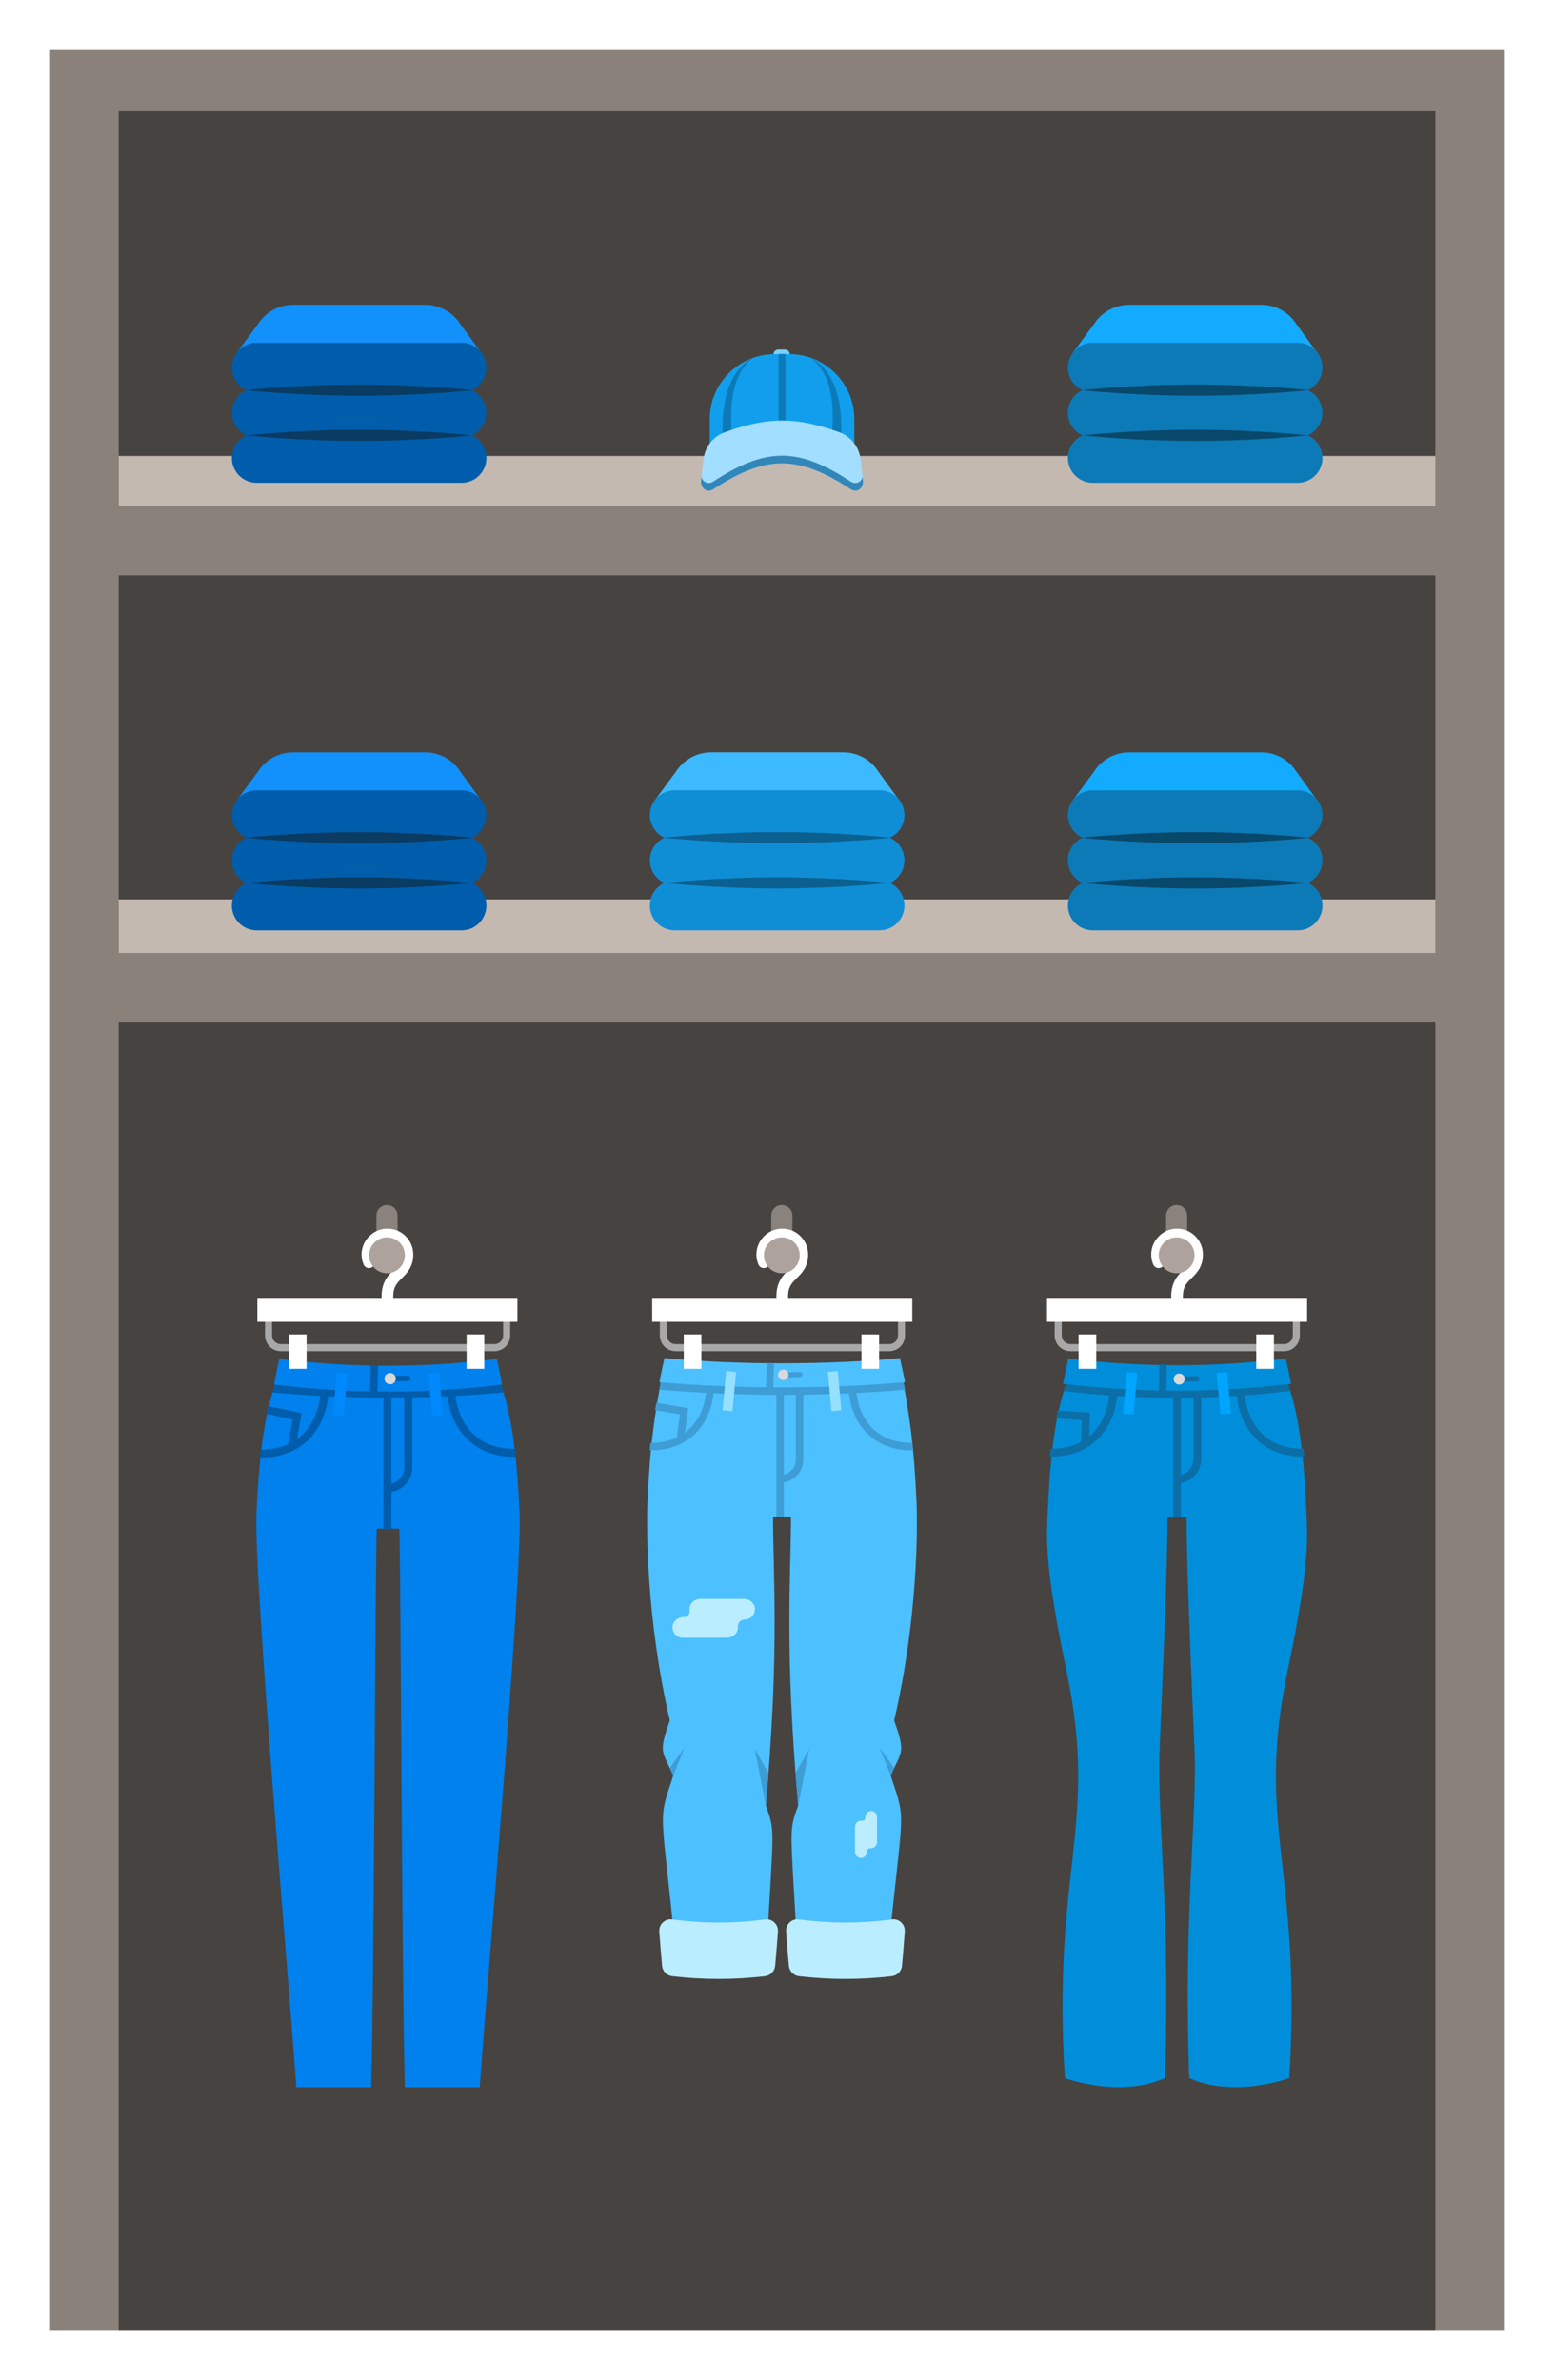<svg width="316" height="484" viewBox="0 0 316 484" fill="none" xmlns="http://www.w3.org/2000/svg">
<g filter="url(#filter0_d_188_110)">
<path d="M295.938 16.604H14.062V470H295.938V16.604Z" fill="#474340"/>
<path d="M290.835 178.894H21.116V190.678H290.835V178.894Z" fill="#C4B9B1"/>
<path d="M289.807 88.725H21.116V100.508H289.807V88.725Z" fill="#C4B9B1"/>
<path d="M295.938 189.794H14.062V203.932H295.938V189.794Z" fill="#8A817B"/>
<path d="M155.267 67.089H156.618C157.156 67.089 157.598 67.527 157.598 68.07V68.141H154.287V68.07C154.287 67.531 154.724 67.089 155.267 67.089Z" fill="#7AD0FF"/>
<path d="M154.543 68.017H157.496C164.793 68.017 170.721 73.946 170.721 81.254V86.551H141.319V81.254C141.319 73.951 147.242 68.017 154.543 68.017Z" fill="#119FED"/>
<path d="M156.724 67.991H155.32V86.547H156.724V67.991Z" fill="#0D7AB8"/>
<path d="M145.826 84.519C145.472 79.367 145.393 72.674 150.032 68.808C147.834 69.948 143.186 73.747 144.029 85.698C144.881 86.282 145.826 84.519 145.826 84.519Z" fill="#0D7AB8"/>
<path d="M166.183 84.519C166.536 79.367 166.615 72.674 161.976 68.808C164.175 69.948 168.822 73.747 167.979 85.698C167.127 86.282 166.183 84.519 166.183 84.519Z" fill="#0D7AB8"/>
<path d="M172.482 93.828C172.424 93.094 172.195 91.146 171.974 89.312C171.674 86.847 170.014 84.762 167.684 83.909C163.049 82.213 159.332 81.519 156.022 81.51C152.711 81.519 148.995 82.213 144.36 83.909C142.029 84.762 140.37 86.847 140.07 89.312C139.849 91.146 139.619 93.094 139.562 93.828C139.438 95.361 140.842 96.289 142.043 95.498C147.353 92.008 151.683 90.24 156.022 90.231C160.361 90.245 164.691 92.012 170.001 95.498C171.202 96.284 172.605 95.361 172.482 93.828Z" fill="#A1DEFF"/>
<path d="M172.402 93.037C172.093 94.075 170.981 94.575 169.997 93.934C164.687 90.444 160.356 88.676 156.017 88.668C151.678 88.681 147.348 90.448 142.038 93.934C141.058 94.579 139.946 94.08 139.637 93.037C139.602 93.368 139.575 93.638 139.562 93.828C139.438 95.361 140.842 96.289 142.043 95.498C147.353 92.008 151.683 90.24 156.022 90.231C160.361 90.245 164.691 92.012 170.001 95.498C171.202 96.284 172.605 95.361 172.482 93.828C172.468 93.638 172.442 93.368 172.407 93.037H172.402Z" fill="#3287B8"/>
<path d="M295.938 98.869H14.062V113.007H295.938V98.869Z" fill="#8A817B"/>
<path d="M175.876 185.186H134.186C131.405 185.186 129.149 182.928 129.149 180.145C129.149 177.361 131.405 175.104 134.186 175.104H175.876C178.657 175.104 180.913 177.361 180.913 180.145C180.913 182.928 178.657 185.186 175.876 185.186Z" fill="#0F8ED6"/>
<path d="M175.876 175.992H134.186C131.405 175.992 129.149 173.734 129.149 170.951C129.149 168.167 131.405 165.91 134.186 165.91H175.876C178.657 165.91 180.913 168.167 180.913 170.951C180.913 173.734 178.657 175.992 175.876 175.992Z" fill="#0F8ED6"/>
<path d="M180.339 159.424L130.235 158.633L134.45 152.92C136.013 150.473 138.714 148.993 141.619 148.993H168.447C171.347 148.993 174.053 150.473 175.616 152.92L180.343 159.428L180.339 159.424Z" fill="#3DBAFF"/>
<path d="M175.876 166.793H134.186C131.405 166.793 129.149 164.535 129.149 161.752C129.149 158.969 131.405 156.711 134.186 156.711H175.876C178.657 156.711 180.913 158.969 180.913 161.752C180.913 164.535 178.657 166.793 175.876 166.793Z" fill="#0F8ED6"/>
<path d="M131.899 166.351C131.899 166.351 142.254 165.216 155.029 165.216C167.803 165.216 178.158 166.351 178.158 166.351C178.158 166.351 167.803 167.487 155.029 167.487C142.254 167.487 131.899 166.351 131.899 166.351Z" fill="#0B608F"/>
<path d="M132.133 175.545C132.133 175.545 142.387 174.41 155.033 174.41C167.679 174.41 177.933 175.545 177.933 175.545C177.933 175.545 167.679 176.681 155.033 176.681C142.387 176.681 132.133 175.545 132.133 175.545Z" fill="#0B608F"/>
<path d="M90.871 94.177H49.18C46.4 94.177 44.144 91.919 44.144 89.136C44.144 86.352 46.4 84.095 49.18 84.095H90.871C93.652 84.095 95.907 86.352 95.907 89.136C95.907 91.919 93.652 94.177 90.871 94.177Z" fill="#005DAB"/>
<path d="M90.871 84.978H49.18C46.4 84.978 44.144 82.721 44.144 79.937C44.144 77.154 46.4 74.896 49.18 74.896H90.871C93.652 74.896 95.907 77.154 95.907 79.937C95.907 82.721 93.652 84.978 90.871 84.978Z" fill="#005DAB"/>
<path d="M95.334 68.415L45.23 67.624L49.445 61.911C51.008 59.464 53.709 57.984 56.614 57.984H83.442C86.342 57.984 89.048 59.464 90.611 61.911L95.338 68.419L95.334 68.415Z" fill="#1291FC"/>
<path d="M90.871 75.784H49.18C46.4 75.784 44.144 73.527 44.144 70.743C44.144 67.96 46.4 65.702 49.18 65.702H90.871C93.652 65.702 95.907 67.96 95.907 70.743C95.907 73.527 93.652 75.784 90.871 75.784Z" fill="#005DAB"/>
<path d="M46.894 75.343C46.894 75.343 57.249 74.207 70.023 74.207C82.798 74.207 93.153 75.343 93.153 75.343C93.153 75.343 82.798 76.478 70.023 76.478C57.249 76.478 46.894 75.343 46.894 75.343Z" fill="#093B63"/>
<path d="M47.128 84.532C47.128 84.532 57.382 83.397 70.028 83.397C82.674 83.397 92.928 84.532 92.928 84.532C92.928 84.532 82.674 85.668 70.028 85.668C57.382 85.668 47.128 84.532 47.128 84.532Z" fill="#093B63"/>
<path d="M90.871 185.193H49.18C46.4 185.193 44.144 182.936 44.144 180.152C44.144 177.369 46.4 175.111 49.18 175.111H90.871C93.652 175.111 95.907 177.369 95.907 180.152C95.907 182.936 93.652 185.193 90.871 185.193Z" fill="#005DAB"/>
<path d="M90.871 175.995H49.18C46.4 175.995 44.144 173.737 44.144 170.954C44.144 168.17 46.4 165.913 49.18 165.913H90.871C93.652 165.913 95.907 168.17 95.907 170.954C95.907 173.737 93.652 175.995 90.871 175.995Z" fill="#005DAB"/>
<path d="M95.334 159.431L45.23 158.64L49.445 152.928C51.008 150.48 53.709 149 56.614 149H83.442C86.342 149 89.048 150.48 90.611 152.928L95.338 159.436L95.334 159.431Z" fill="#1291FC"/>
<path d="M90.871 166.801H49.18C46.4 166.801 44.144 164.543 44.144 161.76C44.144 158.976 46.4 156.719 49.18 156.719H90.871C93.652 156.719 95.907 158.976 95.907 161.76C95.907 164.543 93.652 166.801 90.871 166.801Z" fill="#005DAB"/>
<path d="M46.894 166.359C46.894 166.359 57.249 165.223 70.023 165.223C82.798 165.223 93.153 166.359 93.153 166.359C93.153 166.359 82.798 167.494 70.023 167.494C57.249 167.494 46.894 166.359 46.894 166.359Z" fill="#093B63"/>
<path d="M47.128 175.548C47.128 175.548 57.382 174.413 70.028 174.413C82.674 174.413 92.928 175.548 92.928 175.548C92.928 175.548 82.674 176.684 70.028 176.684C57.382 176.684 47.128 175.548 47.128 175.548Z" fill="#093B63"/>
<path d="M260.881 94.177H219.191C216.41 94.177 214.155 91.919 214.155 89.136C214.155 86.352 216.41 84.095 219.191 84.095H260.881C263.662 84.095 265.918 86.352 265.918 89.136C265.918 91.919 263.662 94.177 260.881 94.177Z" fill="#0D7AB8"/>
<path d="M260.881 84.978H219.191C216.41 84.978 214.155 82.721 214.155 79.937C214.155 77.154 216.41 74.896 219.191 74.896H260.881C263.662 74.896 265.918 77.154 265.918 79.937C265.918 82.721 263.662 84.978 260.881 84.978Z" fill="#0D7AB8"/>
<path d="M265.344 68.415L215.24 67.624L219.456 61.911C221.018 59.464 223.72 57.984 226.624 57.984H253.453C256.353 57.984 259.058 59.464 260.621 61.911L265.348 68.419L265.344 68.415Z" fill="#12ABFF"/>
<path d="M260.881 75.784H219.191C216.41 75.784 214.155 73.527 214.155 70.743C214.155 67.96 216.41 65.702 219.191 65.702H260.881C263.662 65.702 265.918 67.96 265.918 70.743C265.918 73.527 263.662 75.784 260.881 75.784Z" fill="#0D7AB8"/>
<path d="M216.905 75.343C216.905 75.343 227.26 74.207 240.034 74.207C252.808 74.207 263.163 75.343 263.163 75.343C263.163 75.343 252.808 76.478 240.034 76.478C227.26 76.478 216.905 75.343 216.905 75.343Z" fill="#08486B"/>
<path d="M217.138 84.532C217.138 84.532 227.392 83.397 240.038 83.397C252.685 83.397 262.938 84.532 262.938 84.532C262.938 84.532 252.685 85.668 240.038 85.668C227.392 85.668 217.138 84.532 217.138 84.532Z" fill="#08486B"/>
<path d="M260.881 185.193H219.191C216.41 185.193 214.155 182.936 214.155 180.152C214.155 177.369 216.41 175.111 219.191 175.111H260.881C263.662 175.111 265.918 177.369 265.918 180.152C265.918 182.936 263.662 185.193 260.881 185.193Z" fill="#0D7AB8"/>
<path d="M260.881 175.995H219.191C216.41 175.995 214.155 173.737 214.155 170.954C214.155 168.17 216.41 165.913 219.191 165.913H260.881C263.662 165.913 265.918 168.17 265.918 170.954C265.918 173.737 263.662 175.995 260.881 175.995Z" fill="#0D7AB8"/>
<path d="M265.344 159.431L215.24 158.64L219.456 152.928C221.018 150.48 223.72 149 226.624 149H253.453C256.353 149 259.058 150.48 260.621 152.928L265.348 159.436L265.344 159.431Z" fill="#12ABFF"/>
<path d="M260.881 166.801H219.191C216.41 166.801 214.155 164.543 214.155 161.76C214.155 158.976 216.41 156.719 219.191 156.719H260.881C263.662 156.719 265.918 158.976 265.918 161.76C265.918 164.543 263.662 166.801 260.881 166.801Z" fill="#0D7AB8"/>
<path d="M216.905 166.359C216.905 166.359 227.26 165.223 240.034 165.223C252.808 165.223 263.163 166.359 263.163 166.359C263.163 166.359 252.808 167.494 240.034 167.494C227.26 167.494 216.905 166.359 216.905 166.359Z" fill="#08486B"/>
<path d="M217.138 175.548C217.138 175.548 227.392 174.413 240.038 174.413C252.685 174.413 262.938 175.548 262.938 175.548C262.938 175.548 252.685 176.684 240.038 176.684C227.392 176.684 217.138 175.548 217.138 175.548Z" fill="#08486B"/>
<path d="M102.656 303.83C102.082 290.757 100.869 283.242 98.719 277.131C98.754 277.123 75.929 278.594 75.903 278.594C75.876 278.594 53.051 277.123 53.087 277.131C50.942 283.242 49.728 290.757 49.15 303.83C48.576 316.903 56.212 404.802 57.258 420.46H72.478C73.144 395.184 73.299 311.133 73.621 306.87H78.185C78.507 311.133 78.662 395.184 79.328 420.46H94.548C95.594 404.802 103.23 316.903 102.656 303.83Z" fill="#0081ED"/>
<path d="M76.587 279.888H74.967V306.892H76.587V279.888Z" fill="#005DAB"/>
<path d="M99.381 279.155C99.174 278.43 98.953 277.728 98.723 277.039C98.794 276.57 75.947 276.464 75.903 276.928C75.859 276.46 53.016 276.57 53.082 277.039C52.853 277.728 52.637 278.43 52.425 279.155C60.039 279.871 67.953 280.206 75.898 280.211C83.848 280.211 91.763 279.871 99.372 279.155H99.381Z" fill="#005DAB"/>
<path d="M99.099 277.547C83.561 279.469 68.249 279.469 52.716 277.547C53.06 275.806 53.413 274.07 53.784 272.329C68.576 274.193 83.239 274.193 98.035 272.329C98.406 274.065 98.759 275.806 99.103 277.547H99.099Z" fill="#0081ED"/>
<path d="M75.779 299.469V297.848C77.664 297.848 79.2 296.31 79.2 294.424V279.76H80.82V294.424C80.82 297.207 78.556 299.469 75.779 299.469Z" fill="#005DAB"/>
<path d="M67.655 275.327L65.501 275.131L64.722 283.684L66.876 283.881L67.655 275.327Z" fill="#0089FC"/>
<path d="M84.888 283.886L87.041 283.69L86.262 275.136L84.108 275.333L84.888 283.886Z" fill="#0089FC"/>
<path d="M49.966 292.418C49.917 292.418 49.873 292.418 49.825 292.418L49.975 290.797H50.01C59.853 290.779 61.716 282.826 62.052 280.365L62.171 279.504L63.778 279.725L63.658 280.586C62.868 286.334 58.856 292.418 49.962 292.418H49.966Z" fill="#005DAB"/>
<path d="M101.747 292.272C101.796 292.272 101.84 292.272 101.888 292.272L101.738 290.651H101.703C91.86 290.633 89.997 282.68 89.661 280.22L89.542 279.358L87.936 279.579L88.055 280.44C88.845 286.188 92.857 292.272 101.751 292.272H101.747Z" fill="#005DAB"/>
<path d="M57.117 290.302L55.523 290.023L56.468 284.651L51.096 283.493L51.436 281.903L58.335 283.392L57.117 290.302Z" fill="#005DAB"/>
<path d="M73.901 273.658L72.366 273.617L72.211 279.393L73.746 279.435L73.901 273.658Z" fill="#005DAB"/>
<path d="M79.951 276.84L76.817 276.915L76.79 275.824L79.924 275.748C80.224 275.74 80.476 275.978 80.485 276.283C80.493 276.583 80.255 276.835 79.951 276.844V276.84Z" fill="#005DAB"/>
<path d="M75.179 276.354C75.179 275.717 75.695 275.201 76.331 275.201C76.967 275.201 77.483 275.717 77.483 276.354C77.483 276.99 76.967 277.507 76.331 277.507C75.695 277.507 75.179 276.99 75.179 276.354Z" fill="#D9D9D9"/>
<path d="M75.695 241.053C74.508 241.053 73.546 242.016 73.546 243.205V249.757H77.845V243.205C77.845 242.016 76.883 241.053 75.695 241.053Z" fill="#8A827C"/>
<path d="M79.416 247.313C78.41 246.341 77.099 245.833 75.695 245.851C75.651 245.851 75.607 245.851 75.567 245.851C72.8 245.957 70.535 248.307 70.522 251.082C70.522 251.798 70.659 252.496 70.937 253.154C71.193 253.759 71.886 254.042 72.491 253.786C73.096 253.53 73.378 252.836 73.122 252.231C72.972 251.873 72.892 251.489 72.897 251.095C72.901 249.58 74.133 248.299 75.647 248.228C75.651 248.228 75.656 248.228 75.665 248.228C76.459 248.197 77.21 248.48 77.779 249.032C78.348 249.58 78.662 250.318 78.662 251.113C78.662 252.642 78 253.3 77.077 254.21C75.969 255.306 74.592 256.671 74.592 259.631V261.619C74.592 262.273 75.122 262.808 75.779 262.808C76.437 262.808 76.967 262.278 76.967 261.619V259.631C76.967 257.665 77.752 256.887 78.75 255.898C79.77 254.89 81.036 253.631 81.036 251.113C81.036 249.668 80.463 248.325 79.425 247.322L79.416 247.313Z" fill="white"/>
<path d="M97.54 270.774H54.089C52.323 270.774 50.889 269.338 50.889 267.57V262.808C50.889 262.41 51.211 262.092 51.608 262.092C52.005 262.092 52.328 262.415 52.328 262.808V267.57C52.328 268.542 53.118 269.338 54.093 269.338H97.549C98.52 269.338 99.315 268.547 99.315 267.57V262.808C99.315 262.41 99.637 262.092 100.03 262.092C100.423 262.092 100.745 262.415 100.745 262.808V267.57C100.745 269.338 99.311 270.774 97.545 270.774H97.54Z" fill="#A8A8A8"/>
<path d="M102.215 259.936H49.331V264.805H102.215V259.936Z" fill="white"/>
<path d="M59.342 267.363H55.753V274.361H59.342V267.363Z" fill="white"/>
<path d="M95.475 267.363H91.886V274.361H95.475V267.363Z" fill="white"/>
<path d="M75.695 254.921C77.707 254.921 79.337 253.289 79.337 251.276C79.337 249.263 77.707 247.631 75.695 247.631C73.684 247.631 72.054 249.263 72.054 251.276C72.054 253.289 73.684 254.921 75.695 254.921Z" fill="#ADA39C"/>
<path d="M262.643 303.234C262.078 290.386 260.886 282.999 258.776 276.994C258.811 276.986 236.379 278.43 236.353 278.43C236.326 278.43 213.894 276.986 213.929 276.994C211.819 282.999 210.628 290.386 210.063 303.234C209.811 308.995 209.334 314.142 213.916 336.025C220.453 367.265 210.884 376.19 213.541 418.6C213.541 418.6 224.58 422.753 233.876 418.6C235.09 385.066 232.203 365.432 232.813 351.475C234.274 318.043 234.415 309.313 234.388 304.555H238.317C238.29 309.309 238.432 318.039 239.893 351.475C240.502 365.432 237.619 385.066 238.829 418.6C248.125 422.753 259.164 418.6 259.164 418.6C261.822 376.195 252.248 367.265 258.789 336.025C263.371 314.142 262.894 308.995 262.643 303.234Z" fill="#008EDB"/>
<path d="M258.776 276.994C258.811 276.986 236.379 278.43 236.353 278.43C236.326 278.43 213.894 276.986 213.929 276.994C213.713 277.604 213.51 278.232 213.316 278.877C228.743 280.71 243.971 280.71 259.394 278.877C259.2 278.232 258.992 277.604 258.78 276.994H258.776Z" fill="#0C6EA6"/>
<path d="M237.121 280.096H235.527V304.55H237.121V280.096Z" fill="#0C6EA6"/>
<path d="M259.548 277.401C244.015 279.261 228.686 279.261 213.153 277.401C213.501 275.691 213.859 273.981 214.23 272.271C229.012 274.078 243.689 274.078 258.471 272.271C258.842 273.981 259.204 275.691 259.548 277.401Z" fill="#008EDB"/>
<path d="M236.326 297.645V296.05C238.18 296.05 239.69 294.539 239.69 292.683V279.707H241.283V292.683C241.283 295.418 239.058 297.645 236.326 297.645Z" fill="#0C6EA6"/>
<path d="M228.25 275.229L226.135 275.036L225.37 283.445L227.484 283.637L228.25 275.229Z" fill="#00A5FF"/>
<path d="M245.188 283.637L247.302 283.444L246.536 275.036L244.422 275.229L245.188 283.637Z" fill="#00A5FF"/>
<path d="M210.619 292.224C210.575 292.224 210.526 292.224 210.482 292.224L210.628 290.629H210.663C220.339 290.611 222.166 282.795 222.501 280.379L222.616 279.535L224.196 279.751L224.082 280.595C223.309 286.246 219.363 292.224 210.623 292.224H210.619Z" fill="#0C6EA6"/>
<path d="M262.082 292.224C262.126 292.224 262.175 292.224 262.219 292.224L262.073 290.629H262.038C252.362 290.611 250.535 282.795 250.199 280.379L250.085 279.535L248.504 279.751L248.619 280.595C249.392 286.246 253.338 292.224 262.078 292.224H262.082Z" fill="#0C6EA6"/>
<path d="M218.467 289.484L216.816 290.134L216.979 284.775L211.811 284.404L212.045 282.813L218.621 283.286L218.467 289.484Z" fill="#0C6EA6"/>
<path d="M234.29 273.479L232.781 273.438L232.628 279.113L234.137 279.154L234.29 273.479Z" fill="#0C6EA6"/>
<path d="M240.352 276.915L237.271 276.99L237.244 275.916L240.325 275.841C240.621 275.832 240.868 276.067 240.873 276.363C240.881 276.659 240.647 276.906 240.352 276.91V276.915Z" fill="#0C6EA6"/>
<path d="M235.66 276.438C235.66 275.815 236.167 275.307 236.79 275.307C237.412 275.307 237.92 275.815 237.92 276.438C237.92 277.061 237.412 277.569 236.79 277.569C236.167 277.569 235.66 277.061 235.66 276.438Z" fill="#D9D9D9"/>
<path d="M236.269 241.053C235.081 241.053 234.119 242.016 234.119 243.205V249.757H238.418V243.205C238.418 242.016 237.456 241.053 236.269 241.053Z" fill="#8A827C"/>
<path d="M239.99 247.313C238.983 246.341 237.672 245.833 236.269 245.851C236.225 245.851 236.181 245.851 236.141 245.851C233.373 245.957 231.109 248.307 231.096 251.082C231.096 251.798 231.232 252.496 231.51 253.154C231.767 253.759 232.46 254.042 233.064 253.786C233.669 253.53 233.951 252.836 233.695 252.231C233.545 251.873 233.466 251.489 233.47 251.095C233.475 249.58 234.706 248.299 236.22 248.228C236.225 248.228 236.229 248.228 236.238 248.228C237.032 248.197 237.783 248.48 238.352 249.032C238.922 249.58 239.235 250.318 239.235 251.113C239.235 252.642 238.573 253.3 237.65 254.21C236.542 255.306 235.165 256.671 235.165 259.631V261.619C235.165 262.273 235.695 262.808 236.353 262.808C237.01 262.808 237.54 262.278 237.54 261.619V259.631C237.54 257.665 238.326 256.887 239.323 255.898C240.343 254.89 241.61 253.631 241.61 251.113C241.61 249.668 241.036 248.325 239.999 247.322L239.99 247.313Z" fill="white"/>
<path d="M258.118 270.774H214.662C212.896 270.774 211.462 269.338 211.462 267.57V262.808C211.462 262.41 211.784 262.092 212.181 262.092C212.579 262.092 212.901 262.415 212.901 262.808V267.57C212.901 268.542 213.691 269.338 214.667 269.338H258.123C259.094 269.338 259.888 268.547 259.888 267.57V262.808C259.888 262.41 260.21 262.092 260.603 262.092C260.996 262.092 261.323 262.415 261.323 262.808V267.57C261.323 269.338 259.888 270.774 258.123 270.774H258.118Z" fill="#A8A8A8"/>
<path d="M262.793 259.936H209.908V264.805H262.793V259.936Z" fill="white"/>
<path d="M219.919 267.363H216.331V274.361H219.919V267.363Z" fill="white"/>
<path d="M256.048 267.363H252.459V274.361H256.048V267.363Z" fill="white"/>
<path d="M236.269 254.921C238.28 254.921 239.91 253.289 239.91 251.276C239.91 249.263 238.28 247.631 236.269 247.631C234.258 247.631 232.627 249.263 232.627 251.276C232.627 253.289 234.258 254.921 236.269 254.921Z" fill="#ADA39C"/>
<path d="M178.82 345.886C183.618 325.329 183.605 306.711 183.367 301.351C182.828 289.162 181.866 283.838 180.564 276.411C180.599 276.402 156.198 278.041 156.172 278.041C156.172 278.041 156.119 278.041 156.017 278.033C155.916 278.041 155.863 278.041 155.863 278.041C155.832 278.041 131.436 276.402 131.471 276.411C130.169 283.838 129.207 289.162 128.668 301.351C128.434 306.711 128.417 325.329 133.215 345.886C130.822 352.611 131.678 351.965 133.908 357.095C130.632 366.934 131.497 363.033 134.283 391.905H152.932C154.314 367 154.653 368.569 152.729 363.152C155.541 331.156 154.194 316.802 154.194 304.409H157.836C157.836 316.806 156.49 331.156 159.301 363.152C157.373 368.573 157.717 367 159.098 391.905H177.748C180.537 363.037 181.398 366.934 178.123 357.095C180.352 351.965 181.213 352.611 178.816 345.886H178.82Z" fill="#4DC0FF"/>
<path d="M180.639 276.411C180.674 276.402 155.898 278.041 155.867 278.041C155.837 278.041 131.44 276.402 131.476 276.411C131.343 277.158 131.22 277.878 131.096 278.589C138.856 279.296 148.196 279.654 155.872 279.654C163.548 279.654 173.263 279.296 181.023 278.589C180.899 277.878 180.771 277.153 180.643 276.411H180.639Z" fill="#3D9DD4"/>
<path d="M156.401 279.296H154.887V304.404H156.401V279.296Z" fill="#3D9DD4"/>
<path d="M181.036 277.069C165.432 278.497 146.682 278.497 131.078 277.069C131.409 275.439 131.758 273.809 132.115 272.179C146.995 273.588 165.119 273.588 179.999 272.179C180.361 273.809 180.705 275.439 181.036 277.069Z" fill="#4DC0FF"/>
<path d="M155.642 297.503V295.988C157.399 295.988 158.834 294.556 158.834 292.794V279.292H160.348V292.794C160.348 295.387 158.238 297.499 155.647 297.499L155.642 297.503Z" fill="#3D9DD4"/>
<path d="M146.673 275.001L144.665 274.818L143.938 282.795L145.947 282.978L146.673 275.001Z" fill="#96E0FF"/>
<path d="M166.068 282.977L168.077 282.793L167.35 274.816L165.341 275L166.068 282.977Z" fill="#96E0FF"/>
<path d="M129.251 290.934C129.207 290.934 129.163 290.934 129.118 290.934L129.26 289.423H129.295C138.476 289.405 140.211 281.991 140.524 279.698L140.635 278.894L142.131 279.102L142.021 279.906C141.288 285.265 137.545 290.938 129.251 290.938V290.934Z" fill="#3D9DD4"/>
<path d="M182.484 290.934C182.528 290.934 182.572 290.934 182.616 290.934L182.475 289.423H182.44C173.259 289.405 171.524 281.991 171.21 279.698L171.1 278.894L169.604 279.102L169.714 279.906C170.447 285.265 174.19 290.938 182.484 290.938V290.934Z" fill="#3D9DD4"/>
<path d="M136.084 288.861L134.583 288.663L135.254 283.621L130.204 282.751L130.46 281.262L136.944 282.376L136.084 288.861Z" fill="#3D9DD4"/>
<path d="M154.365 273.194L152.931 273.155L152.787 278.539L154.221 278.578L154.365 273.194Z" fill="#3D9DD4"/>
<path d="M159.659 276.036L156.737 276.106L156.71 275.09L159.633 275.02C159.915 275.011 160.145 275.236 160.153 275.514C160.162 275.797 159.937 276.027 159.659 276.036Z" fill="#3D9DD4"/>
<path d="M155.205 275.581C155.205 274.989 155.686 274.507 156.278 274.507C156.869 274.507 157.351 274.989 157.351 275.581C157.351 276.173 156.869 276.654 156.278 276.654C155.686 276.654 155.205 276.173 155.205 275.581Z" fill="#D9D9D9"/>
<path d="M133.908 357.086L136.212 351.347L133.219 355.549C133.418 355.986 133.647 356.485 133.908 357.086Z" fill="#3D9DD4"/>
<path d="M150.491 351.705L152.733 363.152L153.276 356.556L150.491 351.705Z" fill="#3D9DD4"/>
<path d="M152.561 397.874C146.276 398.608 139.986 398.608 133.7 397.874C132.597 397.746 131.731 396.871 131.63 395.762C131.427 393.531 131.237 391.212 131.065 388.799C130.959 387.333 132.226 386.122 133.682 386.321C139.977 387.165 146.28 387.165 152.574 386.321C154.031 386.126 155.298 387.333 155.192 388.799C155.02 391.212 154.83 393.531 154.627 395.762C154.525 396.867 153.66 397.746 152.557 397.874H152.561Z" fill="#BAEDFF"/>
<path d="M178.132 357.086L175.828 351.347L178.82 355.549C178.622 355.986 178.392 356.485 178.132 357.086Z" fill="#3D9DD4"/>
<path d="M161.548 351.705L159.306 363.152L158.767 356.556L161.548 351.705Z" fill="#3D9DD4"/>
<path d="M159.482 397.874C165.768 398.608 172.058 398.608 178.344 397.874C179.447 397.746 180.312 396.871 180.414 395.762C180.617 393.531 180.807 391.212 180.979 388.799C181.085 387.333 179.818 386.122 178.361 386.321C172.067 387.165 165.764 387.165 159.469 386.321C158.013 386.126 156.746 387.333 156.852 388.799C157.024 391.212 157.214 393.531 157.417 395.762C157.518 396.867 158.383 397.746 159.487 397.874H159.482Z" fill="#BAEDFF"/>
<path d="M174.084 364.274C173.44 364.31 172.954 364.889 172.954 365.538V365.618C172.954 366.024 172.592 366.302 172.186 366.254C172.08 366.24 171.965 366.245 171.851 366.263C171.264 366.36 170.853 366.903 170.853 367.5V372.567C170.853 373.217 171.339 373.795 171.983 373.831C172.672 373.866 173.241 373.318 173.241 372.638C173.241 372.192 173.616 371.825 174.062 371.856C174.155 371.86 174.247 371.856 174.345 371.843C174.932 371.745 175.342 371.202 175.342 370.606V365.472C175.342 364.791 174.773 364.243 174.084 364.279V364.274Z" fill="#BAEDFF"/>
<path d="M133.753 326.831C133.811 325.695 134.83 324.847 135.965 324.847H136.106C136.816 324.847 137.306 324.206 137.227 323.5C137.205 323.31 137.209 323.111 137.24 322.908C137.408 321.878 138.366 321.158 139.408 321.158H148.297C149.432 321.158 150.451 322.011 150.509 323.146C150.571 324.357 149.608 325.36 148.417 325.36C147.631 325.36 146.995 326.018 147.048 326.804C147.061 326.963 147.048 327.131 147.026 327.299C146.858 328.329 145.901 329.049 144.859 329.049H135.85C134.654 329.049 133.691 328.046 133.758 326.835L133.753 326.831Z" fill="#BAEDFF"/>
<path d="M155.982 241.053C154.795 241.053 153.833 242.016 153.833 243.205V249.757H158.132V243.205C158.132 242.016 157.17 241.053 155.982 241.053Z" fill="#8A827C"/>
<path d="M159.703 247.313C158.697 246.341 157.386 245.833 155.982 245.851C155.938 245.851 155.894 245.851 155.854 245.851C153.086 245.957 150.822 248.307 150.809 251.082C150.809 251.798 150.946 252.496 151.224 253.154C151.48 253.759 152.173 254.042 152.778 253.786C153.382 253.53 153.665 252.836 153.409 252.231C153.259 251.873 153.179 251.489 153.184 251.095C153.188 249.58 154.42 248.299 155.934 248.228C155.938 248.228 155.942 248.228 155.951 248.228C156.746 248.197 157.496 248.48 158.066 249.032C158.635 249.58 158.948 250.318 158.948 251.113C158.948 252.642 158.286 253.3 157.364 254.21C156.256 255.306 154.879 256.671 154.879 259.631V261.619C154.879 262.273 155.408 262.808 156.066 262.808C156.724 262.808 157.253 262.278 157.253 261.619V259.631C157.253 257.665 158.039 256.887 159.037 255.898C160.056 254.89 161.323 253.631 161.323 251.113C161.323 249.668 160.749 248.325 159.712 247.322L159.703 247.313Z" fill="white"/>
<path d="M177.832 270.774H134.375C132.61 270.774 131.175 269.338 131.175 267.57V262.808C131.175 262.41 131.498 262.092 131.895 262.092C132.292 262.092 132.614 262.415 132.614 262.808V267.57C132.614 268.542 133.404 269.338 134.38 269.338H177.836C178.807 269.338 179.602 268.547 179.602 267.57V262.808C179.602 262.41 179.924 262.092 180.317 262.092C180.709 262.092 181.032 262.415 181.032 262.808V267.57C181.032 269.338 179.597 270.774 177.832 270.774Z" fill="#A8A8A8"/>
<path d="M182.506 259.936H129.622V264.805H182.506V259.936Z" fill="white"/>
<path d="M139.628 267.363H136.04V274.361H139.628V267.363Z" fill="white"/>
<path d="M175.761 267.363H172.173V274.361H175.761V267.363Z" fill="white"/>
<path d="M155.982 254.921C157.993 254.921 159.624 253.289 159.624 251.276C159.624 249.263 157.993 247.631 155.982 247.631C153.971 247.631 152.341 249.263 152.341 251.276C152.341 253.289 153.971 254.921 155.982 254.921Z" fill="#ADA39C"/>
<path d="M303 470H288.875V18.636H21.125V470H7V6H303V470Z" fill="#8A817B"/>
</g>
<defs>
<filter id="filter0_d_188_110" x="0" y="0" width="316" height="484" filterUnits="userSpaceOnUse" color-interpolation-filters="sRGB">
<feFlood flood-opacity="0" result="BackgroundImageFix"/>
<feColorMatrix in="SourceAlpha" type="matrix" values="0 0 0 0 0 0 0 0 0 0 0 0 0 0 0 0 0 0 127 0" result="hardAlpha"/>
<feOffset dx="3" dy="4"/>
<feGaussianBlur stdDeviation="5"/>
<feComposite in2="hardAlpha" operator="out"/>
<feColorMatrix type="matrix" values="0 0 0 0 0 0 0 0 0 0 0 0 0 0 0 0 0 0 0.25 0"/>
<feBlend mode="normal" in2="BackgroundImageFix" result="effect1_dropShadow_188_110"/>
<feBlend mode="normal" in="SourceGraphic" in2="effect1_dropShadow_188_110" result="shape"/>
</filter>
</defs>
</svg>
